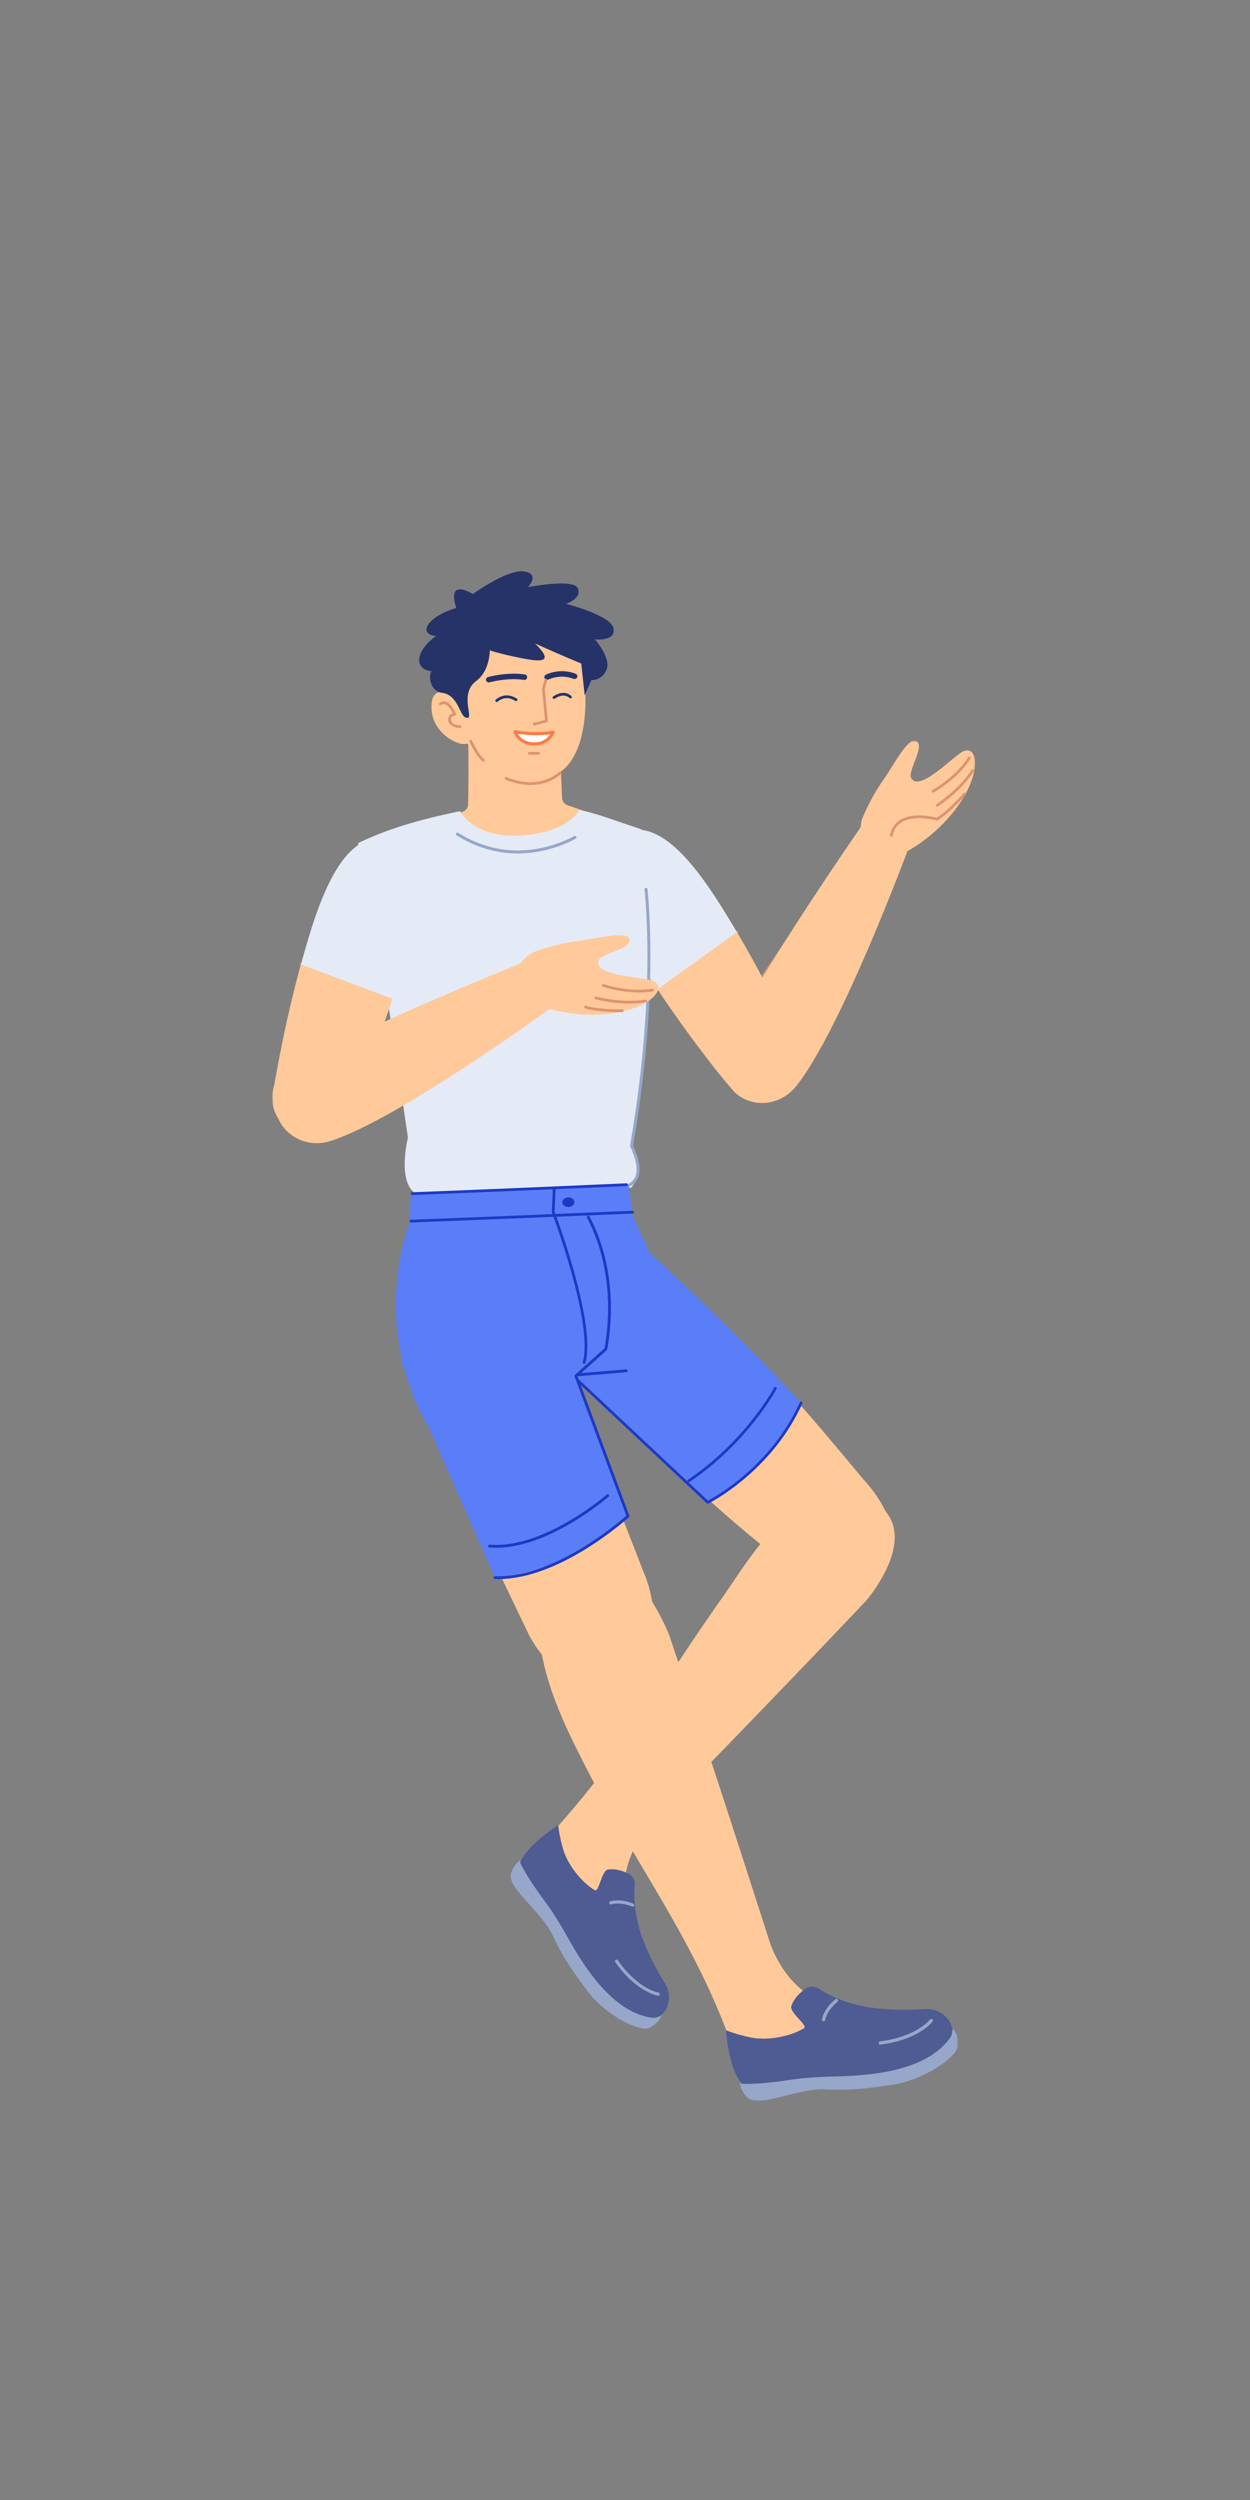 <svg xmlns="http://www.w3.org/2000/svg" xmlns:xlink="http://www.w3.org/1999/xlink" width="512" height="1024" version="1.1" viewBox="0 0 512 1024"><rect x="0" y="0" width="512" height="1024" fill="#808080" stroke="none"/><title>2.人物组件/9.互联网人群/后仰/讲解</title><desc>Created with Sketch.</desc><defs><polygon id="path-1" points=".842 .854 47.9 .854 47.9 49.168 .842 49.168"/><polygon id="path-3" points=".962 .381 90.455 .381 90.455 30 .962 30"/><polygon id="path-5" points="0 .701 59.83 .701 59.83 122.499 0 122.499"/></defs><g id="2.人物组件/9.互联网人群/后仰/讲解" fill="none" fill-rule="evenodd" stroke="none" stroke-width="1"><path id="Stroke-1" fill="#96A7CA" fill-rule="nonzero" d="M169.696,381.355 C169.805,381.035 170.151,380.863 170.471,380.972 C170.759,381.069 170.927,381.36 170.879,381.65 L170.855,381.746 L161.519,409.376 C161.418,409.674 161.112,409.842 160.814,409.779 L160.725,409.753 L123.145,395.645 C122.829,395.527 122.669,395.174 122.788,394.858 C122.895,394.574 123.191,394.416 123.479,394.474 L123.575,394.501 L160.562,408.386 L169.696,381.355 Z"/><path id="Stroke-2" fill="#DD936F" fill-rule="nonzero" d="M352.407,340.271 C352.58,340.017 352.926,339.951 353.181,340.124 C353.406,340.278 353.483,340.568 353.376,340.809 L353.327,340.897 L300.112,419.031 C299.939,419.285 299.593,419.35 299.338,419.177 C299.113,419.024 299.036,418.733 299.143,418.492 L299.192,418.404 L352.407,340.271 Z"/><path id="Stroke-3" fill="#96A7CA" fill-rule="nonzero" d="M301.374,381.343 C301.648,381.146 302.03,381.208 302.227,381.482 C302.405,381.728 302.372,382.062 302.164,382.27 L302.088,382.335 L269.525,405.804 C269.26,405.995 268.899,405.942 268.697,405.699 L268.642,405.62 L264.815,399.174 C264.643,398.884 264.739,398.509 265.029,398.337 C265.29,398.182 265.62,398.244 265.809,398.469 L265.867,398.55 L269.352,404.421 L301.374,381.343 Z"/><path id="Fill-4" fill="#FFC999" d="M325.135,426.239 C325.135,426.239 312.233,397.88 296.851,373.615 C282.823,351.488 267.2,334.175 252.817,342.451 C234.755,352.843 255.857,382.882 265.342,398.863 C272.167,410.363 288.64,433.031 298.153,444.218 C313.325,462.061 336.208,443.242 325.135,426.239"/><path id="Fill-6" fill="#E4EBF7" d="M269.168,405.308 C259.683,389.328 230.39,355.346 252.674,342.209 C268.395,332.939 284.402,351.536 301.731,381.839 L269.168,405.308 Z"/><path id="Fill-8" fill="#FFC999" d="M372.203,347.25 C372.203,347.25 344.422,422.273 325.967,445.064 C315.646,457.811 293.998,451.781 296.419,432.515 C298.405,416.702 353.551,337.349 353.551,337.349 C353.551,337.349 357.535,328.944 367.432,333.719 C377.702,338.675 372.203,347.25 372.203,347.25"/><g id="分组" transform="translate(351.5, 302.488)"><mask id="mask-2" fill="#fff"><use xlink:href="#path-1"/></mask><path id="Fill-10" fill="#FFC999" d="M31.986,37.597 C31.986,37.597 16.362,52.249 6.99,48.578 C-1.499,45.254 1.276,33.848 1.276,33.848 C1.276,33.848 4.461,25.18 10.428,16.78 C14.337,11.276 20.209,-0.298 23.566,0.947 C27.94,2.569 20.005,13.421 21.778,16.316 C25.374,22.183 39.655,6.422 43.342,5.11 C50.55,2.545 50.863,20.164 31.986,37.597" mask="url(#mask-2)"/></g><path id="Stroke-12" fill="#DD936F" fill-rule="nonzero" d="M396.604,310.162 C396.771,309.903 397.115,309.829 397.373,309.995 C397.632,310.161 397.706,310.506 397.54,310.764 C396.01,313.14 394.092,315.39 391.875,317.505 C389.803,319.482 387.585,321.234 385.367,322.745 C384.59,323.275 383.868,323.736 383.22,324.127 L382.779,324.389 C382.611,324.487 382.481,324.56 382.394,324.608 C382.124,324.755 381.786,324.655 381.639,324.385 C381.492,324.115 381.591,323.777 381.861,323.63 L382.222,323.425 C382.342,323.355 382.483,323.272 382.645,323.174 L383.3,322.77 C383.752,322.485 384.234,322.17 384.74,321.826 C386.911,320.347 389.082,318.631 391.106,316.7 C393.264,314.642 395.125,312.458 396.604,310.162 Z"/><path id="Stroke-14" fill="#DD936F" fill-rule="nonzero" d="M397.934,315.33 C398.089,315.065 398.43,314.975 398.695,315.13 C398.961,315.285 399.051,315.625 398.896,315.891 L398.691,316.222 L398.474,316.554 C398.396,316.671 398.312,316.794 398.222,316.923 L398.084,317.122 C397.406,318.084 396.572,319.154 395.574,320.305 C392.88,323.414 389.52,326.52 385.446,329.439 L384.76,329.924 C384.571,330.056 384.381,330.187 384.189,330.317 C383.935,330.49 383.589,330.425 383.416,330.171 C383.243,329.917 383.308,329.571 383.562,329.398 L384.123,329.011 C388.43,326.007 391.948,322.79 394.733,319.576 C395.706,318.454 396.517,317.413 397.174,316.481 L397.49,316.022 L397.753,315.622 C397.847,315.476 397.907,315.378 397.934,315.33 Z"/><path id="Stroke-16" fill="#DD936F" fill-rule="nonzero" d="M394.624,324.908 C394.827,324.676 395.178,324.653 395.409,324.855 C395.641,325.057 395.664,325.409 395.462,325.64 C392.566,328.951 389.827,331.597 387.327,333.643 C386.449,334.362 385.663,334.954 384.98,335.429 L384.641,335.661 C384.588,335.696 384.537,335.729 384.488,335.762 L384.117,335.996 C383.987,336.073 383.83,336.093 383.684,336.052 L383.367,335.969 L383.12,335.909 C382.66,335.8 382.138,335.691 381.568,335.589 C379.162,335.159 376.696,334.991 374.406,335.232 C369.647,335.735 366.529,337.901 365.661,342.242 C365.6,342.543 365.307,342.738 365.006,342.678 C364.705,342.618 364.509,342.325 364.569,342.023 C365.547,337.137 369.092,334.675 374.289,334.126 C376.697,333.871 379.263,334.047 381.763,334.493 C382.237,334.578 382.678,334.667 383.081,334.758 L383.639,334.89 L383.745,334.916 L384.075,334.7 L384.345,334.515 L384.859,334.149 C385.392,333.762 385.981,333.307 386.622,332.782 C389.074,330.775 391.77,328.171 394.624,324.908 Z"/><path id="Fill-18" fill="#FFC999" d="M324.011,642.304 C273.125,603.817 239.822,561.921 239.822,561.921 C239.822,561.921 216.805,513.49 258.578,518.134 C278.807,520.384 308.246,551.062 353.576,605.881 C353.576,605.881 376.901,629.4 359.53,646.429 C344.989,660.685 324.011,642.304 324.011,642.304"/><path id="Fill-20" fill="#597EF7" d="M289.892,615.338 C314.548,602.556 328.13,574.616 328.13,574.616 C315.025,560.442 296.725,540.806 249.05,497.358 C209.348,505.658 224.302,553.803 224.302,553.803 L289.892,615.338 Z"/><path id="Stroke-22" fill="#1D39C4" fill-rule="nonzero" d="M317.849,568.146 C318.121,568.29 318.224,568.627 318.08,568.899 L317.732,569.528 L317.425,570.06 C317.208,570.432 316.965,570.839 316.697,571.279 C315.549,573.161 314.168,575.256 312.552,577.511 C307.938,583.952 302.369,590.393 295.831,596.404 C291.63,600.268 287.154,603.829 282.402,607.026 C282.146,607.198 281.8,607.13 281.628,606.875 C281.456,606.62 281.524,606.273 281.779,606.102 C286.484,602.937 290.916,599.41 295.077,595.584 C301.555,589.627 307.075,583.244 311.646,576.862 C313.1,574.833 314.361,572.935 315.431,571.211 L315.746,570.699 C316.142,570.049 316.481,569.473 316.762,568.977 L317.096,568.377 C317.24,568.105 317.577,568.002 317.849,568.146 Z"/><path id="Stroke-24" fill="#1D39C4" fill-rule="nonzero" d="M223.896,553.422 C224.083,553.223 224.383,553.192 224.604,553.335 L224.684,553.397 L289.988,614.662 L290.14,614.582 C290.55,614.365 291.026,614.102 291.563,613.793 C293.099,612.91 294.813,611.838 296.66,610.575 C301.939,606.965 307.219,602.549 312.147,597.301 C318.479,590.557 323.755,582.928 327.623,574.386 C327.75,574.106 328.08,573.982 328.361,574.108 C328.641,574.235 328.765,574.566 328.639,574.846 C324.717,583.505 319.372,591.234 312.96,598.064 C307.973,603.374 302.632,607.841 297.289,611.495 C295.418,612.775 293.679,613.862 292.118,614.759 L291.49,615.115 C291.291,615.226 291.102,615.33 290.923,615.427 L290.341,615.735 C290.254,615.781 290.186,615.815 290.139,615.838 C289.961,615.926 289.752,615.911 289.589,615.805 L289.512,615.745 L223.921,554.21 C223.697,553.999 223.685,553.647 223.896,553.422 Z"/><path id="Fill-26" fill="#FFC999" d="M296.843,652.958 C269.46,691.553 254.301,720.778 222.009,755.18 C218.091,759.355 223.755,765.37 229.719,770.357 C232.494,792.622 252.96,818.185 260.528,816.65 C265.071,815.729 266.567,797.407 260.558,787.928 C247.124,766.744 266.957,746.771 266.957,746.771 C266.957,746.771 317.123,695.504 354.872,655.532 C354.872,655.532 376.685,630.251 360.5,616.915 C332.483,593.828 306.188,639.785 296.843,652.958"/><path id="Fill-28" fill="#96A7CA" d="M270.832,825.737 C270.832,825.737 263.329,829.001 249.727,816.274 C236.125,803.546 234.787,791.747 228.259,784.358 C216.061,770.548 213.05,761.957 213.05,761.957 C213.05,761.957 210.557,763.462 209.342,767.309 C207.467,773.245 221.77,782.803 226.471,792.904 C229.871,800.212 233,805.363 240.497,815.381 C247.996,825.4 262.031,832.583 266.038,830.585 C270.044,828.587 270.832,825.737 270.832,825.737"/><path id="Fill-30" fill="#4E5C93" d="M213.048,762.825 C213.048,762.825 214.652,767.266 223.053,778.617 C225.062,781.332 226.958,784.087 230.064,789.27 C234.836,797.235 247.983,824.602 267.84,826.549 C271.56,826.021 273.125,823.076 273.765,820.326 C274.376,817.71 273.908,814.961 272.52,812.659 C268.317,805.688 258.24,789.057 260.019,772.209 C260.228,770.236 259.211,768.356 257.441,767.46 C255.299,766.379 252.24,765.311 249.033,765.765 C246.365,766.143 245.37,775.221 243.62,774.219 C238.806,771.462 232.748,764.393 230.723,757.638 C229.026,751.98 228.648,747.606 228.648,747.606 C228.648,747.606 216.26,755.22 213.048,762.825"/><path id="Stroke-32" fill="#96A7CA" fill-rule="nonzero" d="M252.152,802.775 C252.444,802.569 252.848,802.639 253.054,802.931 C256.771,808.204 260.715,811.815 264.629,814.073 C265.989,814.858 267.245,815.418 268.366,815.791 C268.754,815.92 269.095,816.017 269.387,816.085 L269.679,816.147 C269.694,816.15 269.706,816.152 269.716,816.153 C270.069,816.206 270.313,816.535 270.26,816.889 C270.208,817.242 269.878,817.486 269.525,817.434 C269.224,817.389 268.69,817.263 267.957,817.019 C266.755,816.619 265.418,816.023 263.982,815.194 C259.905,812.842 255.821,809.103 251.996,803.677 C251.79,803.385 251.86,802.981 252.152,802.775 Z"/><path id="Stroke-34" fill="#96A7CA" fill-rule="nonzero" d="M250.313,778.697 C252.653,778.153 255.131,778.378 257.523,779.079 C258.03,779.227 258.493,779.386 258.902,779.546 L259.167,779.653 C259.282,779.7 259.37,779.739 259.43,779.767 C259.754,779.919 259.893,780.304 259.742,780.628 C259.59,780.952 259.205,781.091 258.881,780.94 L258.664,780.845 C258.598,780.818 258.52,780.787 258.432,780.752 C258.056,780.605 257.629,780.458 257.159,780.321 C254.963,779.678 252.697,779.472 250.606,779.958 L250.329,780.027 C249.983,780.118 249.629,779.912 249.537,779.567 C249.446,779.221 249.652,778.867 249.997,778.775 C250.102,778.747 250.207,778.721 250.313,778.697 Z"/><path id="Fill-36" fill="#FFC999" d="M238.413,720.777 C260.691,765.045 285.096,794.676 301.085,841.429 C303.024,847.101 311.37,844.81 318.909,841.74 C340.869,850.095 374.562,843.699 376.854,835.944 C378.231,831.288 362.012,820.917 350.295,821.827 C324.104,823.864 315.354,795.715 315.354,795.715 C315.354,795.715 292.529,724.152 274.064,669.616 C274.064,669.616 258.552,630.369 238.274,638.8 C203.168,653.398 230.81,705.667 238.413,720.777"/><g id="分组" transform="translate(302, 830.489)"><mask id="mask-4" fill="#fff"><use xlink:href="#path-3"/></mask><path id="Fill-38" fill="#96A7CA" d="M88.316,0.381 C88.316,0.381 87.656,8.923 69.208,15.265 C50.759,21.606 39.187,17.058 29.147,19.471 C10.385,23.982 0.962,22.552 0.962,22.552 C0.962,22.552 1.129,25.599 4.094,28.611 C8.665,33.256 24.524,24.712 36.176,25.318 C44.606,25.756 50.908,25.387 63.854,23.365 C76.801,21.343 90.335,11.881 90.451,7.195 C90.568,2.508 88.316,0.381 88.316,0.381" mask="url(#mask-4)"/></g><path id="Fill-40" fill="#4E5C93" d="M303.761,853.47 C303.761,853.47 308.659,854.164 323.282,851.961 C326.779,851.434 330.259,851.032 336.577,850.701 C346.289,850.192 378.058,851.454 389.602,834.034 C390.937,830.335 388.981,827.443 386.749,825.501 C384.628,823.653 381.856,822.736 379.045,822.891 C370.532,823.36 350.201,824.526 335.486,814.614 C333.764,813.454 331.525,813.471 329.828,814.671 C327.776,816.121 325.288,818.428 324.136,821.617 C323.176,824.272 331.088,829.647 329.3,830.775 C324.388,833.875 314.876,836.013 307.633,834.573 C301.565,833.367 297.335,831.57 297.335,831.57 C297.335,831.57 298.3,846.768 303.761,853.47"/><path id="Stroke-42" fill="#96A7CA" fill-rule="nonzero" d="M380.901,827.2 C381.123,826.899 381.547,826.835 381.849,827.057 C382.15,827.279 382.214,827.704 381.992,828.005 L381.845,828.193 C381.565,828.537 381.102,829.028 380.439,829.622 C379.134,830.795 377.481,831.963 375.451,833.049 C371.496,835.168 366.596,836.721 360.666,837.476 C360.294,837.524 359.955,837.261 359.907,836.889 C359.86,836.518 360.123,836.178 360.494,836.131 C366.262,835.396 371.002,833.894 374.811,831.854 C376.743,830.819 378.307,829.714 379.534,828.613 C379.959,828.232 380.31,827.88 380.592,827.566 L380.759,827.375 C380.828,827.294 380.875,827.235 380.901,827.2 Z"/><path id="Stroke-44" fill="#96A7CA" fill-rule="nonzero" d="M343.14,819.001 C343.366,819.3 343.306,819.725 343.006,819.95 L342.779,820.132 C342.624,820.26 342.426,820.433 342.193,820.649 C341.568,821.23 340.942,821.9 340.359,822.648 C339.197,824.136 338.356,825.738 337.966,827.416 C337.881,827.781 337.516,828.007 337.152,827.923 C336.787,827.838 336.56,827.473 336.645,827.109 C337.084,825.22 338.016,823.446 339.289,821.814 C339.92,821.005 340.595,820.283 341.27,819.656 C341.507,819.436 341.728,819.242 341.928,819.077 L342.191,818.867 C342.49,818.641 342.915,818.701 343.14,819.001 Z"/><path id="Fill-46" fill="#FFC999" d="M239.667,332.444 C239.667,332.444 236.091,352.588 213.971,353.767 C188.294,355.136 183.566,334.742 183.566,334.742 L189.614,332.443 C190.868,331.966 191.705,330.788 191.735,329.447 C191.84,324.665 192.027,312.476 191.69,296.429 C213.357,288.008 228.905,293.819 228.905,293.819 C228.905,293.819 229.529,312.854 230.237,326.875 C230.306,328.234 231.198,329.411 232.491,329.837 C234.723,330.569 238.109,331.721 239.667,332.444"/><path id="Fill-48" fill="#FFC999" d="M185.144,280.934 C185.144,280.934 182.387,250.104 205.649,248.166 C233.744,245.825 235.832,261.68 237.923,269.037 C240.145,276.854 243.61,309.971 226.952,317.685 C219.857,320.447 215.458,322.01 202.852,315.369 C184.507,305.708 185.144,280.934 185.144,280.934"/><path id="Fill-50" fill="#FFC999" d="M192.839,303.577 L191.865,286.283 C191.865,286.283 178.13,278.527 176.9,287.395 C175.644,296.437 182.048,302.441 187.794,304.372 C191.49,305.612 192.839,303.577 192.839,303.577"/><path id="Fill-52" fill="#253368" d="M193.664,243.336 C193.664,243.336 207.842,233.024 214.637,234.075 C221.432,235.125 216.251,240.503 216.251,240.503 C216.251,240.503 234.866,236.81 236.69,240.977 C238.512,245.145 231.821,247.331 231.821,247.331 C231.821,247.331 250.28,251.952 251.298,257.414 C252.318,262.874 243.695,261.882 243.695,261.882 C243.695,261.882 250.419,269.555 248.456,274.266 C246.494,278.976 242.255,278.549 242.255,278.549 L239.484,284.832 L238.094,271.779 C238.094,271.779 231.446,269.102 219.156,263.579 C226.715,270.944 222.168,271.085 215.982,270.018 C208.73,268.769 200.229,266.504 200.649,266.282 C200.649,266.282 200.697,274.802 195.135,278.853 C188.318,283.821 193.574,293.483 191.757,293.963 C188.267,294.92 188.454,285.336 181.646,283.863 C176.357,283.61 175.307,277.163 176.714,274.935 C169.716,274.173 169.769,266.988 178.577,260.508 C170.735,259.703 175.359,252.371 186.875,249.047 C182.876,236.286 193.664,243.336 193.664,243.336"/><path id="Stroke-54" fill="#253368" fill-rule="nonzero" d="M203.075,276.629 C206.559,276.007 210.127,275.752 213.483,276.079 C213.992,276.128 214.491,276.191 214.981,276.268 C215.595,276.364 216.015,276.94 215.918,277.554 C215.822,278.168 215.247,278.587 214.633,278.491 C214.187,278.421 213.731,278.364 213.265,278.318 C210.142,278.014 206.769,278.255 203.471,278.844 C202.829,278.959 202.23,279.08 201.684,279.203 L200.984,279.367 C200.758,279.423 200.593,279.466 200.497,279.493 C199.899,279.661 199.278,279.313 199.109,278.715 C198.941,278.117 199.29,277.495 199.888,277.327 L200.44,277.184 C200.539,277.159 200.649,277.133 200.768,277.105 C201.456,276.942 202.23,276.78 203.075,276.629 Z"/><path id="Stroke-56" fill="#253368" fill-rule="nonzero" d="M225.46,275.623 C228.623,274.662 232.159,274.581 235.762,275.956 C236.342,276.177 236.633,276.827 236.412,277.408 C236.19,277.988 235.54,278.279 234.96,278.058 C231.872,276.879 228.834,276.949 226.114,277.776 C225.684,277.907 225.303,278.046 224.976,278.183 L224.711,278.301 C224.668,278.321 224.636,278.337 224.615,278.347 C224.065,278.635 223.385,278.422 223.097,277.871 C222.81,277.321 223.023,276.641 223.573,276.353 C223.943,276.16 224.586,275.889 225.46,275.623 Z"/><path id="Stroke-58" fill="#DD936F" fill-rule="nonzero" d="M223.04,278.362 C223.121,278.065 223.427,277.891 223.723,277.971 C223.99,278.044 224.158,278.299 224.13,278.566 L224.114,278.655 L223.132,282.25 L224.398,295.268 C224.421,295.51 224.285,295.736 224.068,295.831 L223.983,295.861 L218.929,297.163 C218.631,297.239 218.328,297.06 218.251,296.763 C218.182,296.495 218.32,296.222 218.566,296.114 L218.651,296.085 L223.243,294.901 L222.015,282.257 L222.032,282.056 L223.04,278.362 Z"/><path id="Stroke-60" fill="#253368" fill-rule="nonzero" d="M204.289,285.715 C206.442,284.516 208.982,284.427 211.684,286.16 C211.943,286.326 212.018,286.67 211.852,286.929 C211.686,287.188 211.342,287.263 211.084,287.097 C208.753,285.602 206.647,285.676 204.83,286.687 C204.545,286.846 204.294,287.016 204.079,287.185 L203.903,287.331 C203.874,287.357 203.852,287.377 203.838,287.391 C203.62,287.608 203.268,287.607 203.051,287.389 C202.835,287.171 202.836,286.818 203.054,286.602 C203.287,286.369 203.705,286.04 204.289,285.715 Z"/><path id="Stroke-62" fill="#253368" fill-rule="nonzero" d="M227.82,284.54 C229.206,283.868 230.639,283.591 232.01,283.957 C232.747,284.153 233.429,284.531 234.04,285.105 C234.265,285.315 234.276,285.667 234.066,285.892 C233.856,286.116 233.503,286.127 233.279,285.917 C232.802,285.469 232.282,285.181 231.724,285.032 C230.655,284.747 229.473,284.975 228.305,285.541 C228.017,285.681 227.752,285.832 227.519,285.981 L227.32,286.114 L227.243,286.169 C226.999,286.356 226.649,286.309 226.463,286.065 C226.276,285.82 226.323,285.471 226.568,285.285 C226.82,285.092 227.252,284.815 227.82,284.54 Z"/><path id="Fill-64" fill="#FFF" d="M210.964,299.722 C210.964,299.722 218.982,301.296 226.546,299.928 C226.546,299.928 224.639,304.59 219.284,304.714 C212.522,304.87 210.964,299.722 210.964,299.722"/><path id="Stroke-66" fill="#FF7A46" fill-rule="nonzero" d="M211.086,299.099 C210.616,299.007 210.218,299.448 210.356,299.906 C210.572,300.618 211.103,301.64 212.074,302.658 C213.74,304.403 216.121,305.422 219.299,305.348 C221.789,305.29 223.79,304.328 225.328,302.767 C225.881,302.206 226.335,301.605 226.697,301.003 L226.867,300.708 C226.993,300.48 227.081,300.295 227.133,300.168 C227.322,299.704 226.925,299.214 226.433,299.303 C226.039,299.374 225.64,299.438 225.234,299.495 C221.477,300.022 217.446,299.937 213.602,299.474 C213.053,299.408 212.546,299.339 212.086,299.268 L211.34,299.146 C211.228,299.126 211.143,299.111 211.086,299.099 Z M212.174,300.744 L212.053,300.546 L212.257,300.576 C212.63,300.63 213.028,300.683 213.451,300.734 L214.192,300.819 C217.663,301.19 221.258,301.255 224.68,300.847 L225.341,300.76 L225.195,300.972 C224.968,301.281 224.711,301.585 224.424,301.877 C223.106,303.214 221.41,304.03 219.269,304.08 C216.454,304.145 214.415,303.273 212.992,301.782 C212.674,301.448 212.402,301.098 212.174,300.744 Z"/><path id="Stroke-68" fill="#DD936F" fill-rule="nonzero" d="M229.033,316.191 C229.248,315.971 229.6,315.966 229.82,316.181 C230.041,316.395 230.045,316.747 229.831,316.968 L229.694,317.101 C229.533,317.253 229.297,317.457 228.988,317.699 C228.309,318.23 227.504,318.759 226.574,319.252 C221.4,321.992 214.858,322.504 207.071,319.404 C206.786,319.29 206.647,318.966 206.76,318.681 C206.874,318.395 207.198,318.256 207.483,318.369 C214.957,321.345 221.159,320.86 226.053,318.268 C226.923,317.807 227.674,317.314 228.302,316.823 L228.556,316.618 C228.787,316.428 228.947,316.281 229.033,316.191 Z"/><path id="Stroke-70" fill="#DD936F" fill-rule="nonzero" d="M220.563,308.014 C220.871,308.013 221.12,308.262 221.121,308.569 C221.121,308.846 220.92,309.076 220.655,309.119 L220.565,309.127 L216.755,309.133 C216.448,309.133 216.198,308.884 216.198,308.577 C216.197,308.301 216.399,308.071 216.663,308.027 L216.753,308.02 L220.563,308.014 Z"/><path id="Stroke-72" fill="#DD936F" fill-rule="nonzero" d="M180.444,287.608 C181.988,286.859 183.8,287.411 185.488,290.001 L185.749,290.406 C186.98,292.344 187.089,292.956 186.002,293.212 L185.676,293.281 C185.503,293.319 185.438,293.345 185.336,293.403 C185.128,293.522 184.955,293.734 184.812,294.114 C184.188,295.783 186.027,297.111 188.404,297.035 C188.712,297.025 188.969,297.266 188.978,297.574 C188.988,297.881 188.747,298.138 188.44,298.148 C185.397,298.245 182.784,296.359 183.77,293.724 C184.001,293.108 184.342,292.689 184.783,292.437 C184.993,292.317 185.121,292.266 185.372,292.208 L185.502,292.179 L185.385,291.954 C185.28,291.762 185.134,291.517 184.94,291.209 L184.556,290.608 C183.168,288.479 181.958,288.11 180.929,288.609 C180.849,288.648 180.785,288.685 180.74,288.715 L180.675,288.763 C180.443,288.964 180.091,288.939 179.89,288.707 C179.688,288.475 179.713,288.123 179.946,287.922 C180.048,287.833 180.215,287.718 180.444,287.608 Z"/><path id="Stroke-74" fill="#DD936F" fill-rule="nonzero" d="M192.61,303.07 C192.89,302.943 193.219,303.067 193.346,303.347 L193.505,303.689 C193.635,303.963 193.785,304.27 193.951,304.6 C194.425,305.543 194.937,306.486 195.467,307.364 C196.148,308.49 196.807,309.424 197.418,310.094 C197.753,310.463 198.067,310.743 198.351,310.926 C198.609,311.093 198.683,311.437 198.516,311.695 C198.349,311.954 198.004,312.027 197.746,311.861 C197.373,311.619 196.99,311.278 196.595,310.844 C195.927,310.111 195.23,309.123 194.515,307.939 C193.968,307.034 193.443,306.067 192.956,305.1 L192.714,304.612 L192.332,303.806 C192.205,303.526 192.33,303.196 192.61,303.07 Z"/><path id="Fill-76" fill="#E4EBF7" d="M258.638,486.42 C233.981,489.099 172.125,489.756 172.125,489.756 C161.871,486.657 167.096,465.972 167.096,465.972 C167.096,465.972 160.307,420.029 155.085,383.889 C152.838,368.328 145.768,345.749 146.818,345.255 C158.618,339.707 170.061,336.09 188.422,332.251 C188.985,333.379 194.496,342.761 211.806,342.273 C230.754,341.739 236.699,333.213 237.324,331.695 C246.603,333.843 250.763,335.792 261.641,339.317 C264.95,340.389 266.981,343.724 266.438,347.157 C266.438,347.157 270.825,393.584 258.669,469.313 C265.223,478.065 258.638,486.42 258.638,486.42 Z"/><path id="Stroke-78" fill="#96A7CA" fill-rule="nonzero" d="M186.797,341.304 C186.976,341.018 187.353,340.931 187.639,341.11 C201.406,349.715 215.651,350.011 228.71,345.35 C230.5,344.712 232.101,344.028 233.491,343.345 L234.044,343.067 C234.218,342.978 234.382,342.892 234.535,342.809 L234.98,342.564 C235.074,342.511 235.141,342.472 235.183,342.446 C235.472,342.272 235.848,342.364 236.022,342.653 C236.197,342.942 236.105,343.317 235.816,343.492 L235.587,343.625 L235.348,343.759 C234.973,343.965 234.533,344.195 234.03,344.442 C232.6,345.145 230.956,345.847 229.121,346.502 C215.738,351.278 201.113,350.974 186.991,342.147 C186.705,341.968 186.618,341.591 186.797,341.304 Z"/><path id="Stroke-80" fill="#96A7CA" fill-rule="nonzero" d="M264.526,363.628 C264.861,363.588 265.165,363.827 265.206,364.162 L265.256,364.615 C265.296,364.987 265.34,365.429 265.388,365.941 L265.469,366.848 C265.564,367.944 265.658,369.168 265.748,370.518 L265.786,371.105 C267.417,396.583 266.067,429.636 259.497,468.104 L259.303,469.229 L259.412,469.461 C263.184,477.706 262.529,482.819 258.987,485.384 L258.81,485.509 C258.13,485.973 257.404,486.299 256.677,486.513 C256.237,486.642 255.888,486.706 255.628,486.73 L245.436,486.988 L236.204,487.242 C227.249,487.496 218.358,487.774 209.913,488.071 L200.978,488.399 C188.845,488.866 178.923,489.343 171.85,489.822 C171.513,489.845 171.222,489.59 171.199,489.254 C171.176,488.917 171.431,488.625 171.767,488.602 L174.292,488.439 C182.544,487.926 193.96,487.419 207.768,486.924 L216.284,486.63 C222.048,486.438 227.969,486.256 233.932,486.084 L246.315,485.742 L255.553,485.511 L255.707,485.49 C255.86,485.463 256.074,485.416 256.333,485.34 C256.943,485.161 257.554,484.886 258.121,484.499 C261.315,482.319 261.931,477.701 258.116,469.573 C258.063,469.46 258.046,469.332 258.067,469.209 C264.738,430.717 266.178,397.611 264.621,372.051 L264.566,371.183 C264.453,369.411 264.332,367.847 264.211,366.496 L264.065,364.973 L263.992,364.308 C263.951,363.973 264.19,363.669 264.526,363.628 Z"/><path id="Fill-82" fill="#597EF7" d="M180.13,591.876 L208.849,579.306 C208.849,579.306 219.59,572.138 229.223,567.806 C243.22,561.512 267.346,546.939 277.832,535.845 C264.316,510.506 258.205,495.717 258.205,495.717 L168.212,499.847 C168.212,499.847 148.454,545.418 180.13,591.876"/><path id="Fill-84" fill="#597EF7" d="M259.092,496.507 L257.469,485.623 L168.282,489.422 L167.663,499.882 C167.663,499.882 250.005,497.066 259.092,496.507"/><path id="Stroke-86" fill="#1D39C4" fill-rule="nonzero" d="M259.655,496.483 C259.667,496.794 259.426,497.056 259.116,497.069 L227.488,498.379 L183.013,500.174 C177.372,500.396 172.44,500.585 168.308,500.74 C167.997,500.751 167.736,500.509 167.724,500.198 C167.713,499.888 167.955,499.627 168.266,499.615 L192.361,498.678 L219.463,497.582 L259.069,495.945 C259.379,495.932 259.641,496.173 259.655,496.483 Z"/><path id="Stroke-88" fill="#1D39C4" fill-rule="nonzero" d="M257.217,485.22 C257.23,485.53 256.99,485.793 256.68,485.806 L227.933,487.052 L195.06,488.437 C184.566,488.869 175.705,489.222 168.87,489.477 C168.56,489.489 168.299,489.246 168.287,488.936 C168.276,488.625 168.518,488.364 168.828,488.353 L189.081,487.556 L208.674,486.744 L236.263,485.568 L256.63,484.682 C256.94,484.669 257.203,484.909 257.217,485.22 Z"/><path id="Fill-90" fill="#1D39C4" d="M230.304,492.574 C230.383,493.658 231.556,494.468 232.924,494.384 C234.294,494.299 235.338,493.352 235.26,492.268 C235.18,491.185 234.007,490.375 232.639,490.459 C231.271,490.543 230.224,491.489 230.304,492.574"/><path id="Stroke-92" fill="#1D39C4" fill-rule="nonzero" d="M227.034,486.152 C227.313,486.164 227.536,486.378 227.568,486.647 L227.571,486.738 L227.154,496.336 L227.693,497.796 L228.421,499.817 C228.675,500.532 228.941,501.289 229.217,502.084 C230.792,506.624 232.368,511.47 233.839,516.42 C235.237,521.124 236.468,525.685 237.486,530.016 L237.795,531.356 C240.513,543.308 241.362,552.578 239.801,558.238 C239.718,558.537 239.408,558.713 239.109,558.63 C238.809,558.548 238.634,558.238 238.716,557.939 C240.269,552.309 239.31,542.696 236.39,530.274 C235.378,525.966 234.152,521.425 232.761,516.74 C231.458,512.355 230.072,508.052 228.677,503.972 L228.154,502.453 C227.879,501.661 227.614,500.907 227.361,500.194 L226.542,497.924 L226.062,496.627 C226.044,496.579 226.032,496.53 226.028,496.479 L226.026,496.403 L226.447,486.689 C226.461,486.379 226.723,486.138 227.034,486.152 Z"/><g id="分组" transform="translate(111.5, 342.988)"><mask id="mask-6" fill="#fff"><use xlink:href="#path-5"/></mask><path id="Fill-94" fill="#FFC999" d="M0.921,101.07 C0.921,101.07 5.934,70.32 14.413,42.868 C22.146,17.838 32.68,-2.967 48.732,1.246 C68.886,6.537 56.401,41.059 51.441,58.969 C47.871,71.856 37.92,98.052 31.675,111.342 C21.712,132.538 -5.304,120.381 0.921,101.07" mask="url(#mask-6)"/></g><path id="Fill-96" fill="#E4EBF7" d="M160.939,409.18 C165.901,391.272 185.256,350.796 160.306,343.963 C142.704,339.142 132.135,361.285 123.36,395.073 L160.939,409.18 Z"/><path id="Fill-98" fill="#FFC999" d="M227.837,411.35 C227.837,411.35 163.259,458.57 135.29,467.385 C119.647,472.317 104.925,455.34 117.578,440.61 C127.964,428.522 217.751,392.796 217.751,392.796 C217.751,392.796 225.713,387.987 231.327,397.434 C237.156,407.235 227.837,411.35 227.837,411.35"/><path id="Fill-100" fill="#FFC999" d="M236.206,415.336 C236.206,415.336 214.858,413.585 211.289,404.173 C208.057,395.648 218.375,390.053 218.375,390.053 C218.375,390.053 226.939,386.597 237.172,385.384 C243.875,384.587 256.397,381.176 257.726,384.499 C259.459,388.831 246.088,390.23 245.132,393.488 C243.196,400.088 264.464,400.1 267.911,401.954 C274.649,405.577 261.799,417.632 236.206,415.336"/><path id="Stroke-102" fill="#DD936F" fill-rule="nonzero" d="M246.605,403.43 C246.707,403.14 247.024,402.987 247.314,403.089 L247.605,403.185 L248.224,403.377 L248.46,403.447 C249.389,403.719 250.441,403.991 251.594,404.245 C256.618,405.353 261.78,405.765 266.584,405.074 L267.194,404.98 C267.497,404.93 267.783,405.135 267.834,405.439 C267.884,405.742 267.678,406.028 267.375,406.078 L266.742,406.176 C261.787,406.888 256.498,406.467 251.354,405.332 C250.345,405.109 249.41,404.873 248.563,404.635 L248.147,404.515 C247.813,404.417 247.517,404.326 247.264,404.244 L246.947,404.139 C246.657,404.038 246.504,403.72 246.605,403.43 Z"/><path id="Stroke-104" fill="#DD936F" fill-rule="nonzero" d="M244.179,408.22 C251.149,409.901 257.253,410.217 262.128,409.728 L262.612,409.677 C262.99,409.634 263.33,409.589 263.629,409.543 L264.206,409.445 C264.225,409.441 264.241,409.438 264.254,409.435 C264.555,409.372 264.85,409.564 264.913,409.865 C264.977,410.166 264.784,410.461 264.484,410.525 L264.15,410.586 L264.025,410.607 C263.659,410.667 263.228,410.727 262.737,410.783 C257.661,411.357 251.254,411.071 243.918,409.301 C243.619,409.229 243.435,408.929 243.507,408.63 C243.572,408.361 243.822,408.185 244.089,408.205 L244.179,408.22 Z"/><path id="Stroke-106" fill="#DD936F" fill-rule="nonzero" d="M239.296,412.362 C239.387,412.069 239.7,411.905 239.993,411.997 L240.242,412.068 C240.351,412.098 240.487,412.133 240.649,412.172 L240.82,412.213 C241.525,412.38 242.372,412.547 243.358,412.703 C246.551,413.21 250.413,413.486 254.933,413.409 C255.24,413.404 255.494,413.648 255.499,413.956 C255.504,414.263 255.259,414.516 254.952,414.522 C250.367,414.599 246.44,414.319 243.183,413.803 C242.17,413.642 241.296,413.469 240.564,413.296 L240.218,413.212 C239.959,413.147 239.773,413.094 239.661,413.059 C239.367,412.968 239.204,412.655 239.296,412.362 Z"/><path id="Fill-108" fill="#FFC999" d="M216.602,669.536 C190.778,615.642 182.066,598.079 167.58,551.696 C167.58,551.696 179.655,503.084 220.136,546.216 C227.471,554.031 241.548,586.79 263.607,643.931 C263.607,643.931 277.427,673.121 253.353,686.366 C230.783,698.783 216.602,669.536 216.602,669.536"/><path id="Fill-110" fill="#597EF7" d="M164.456,558.052 C164.456,558.052 173.491,500.102 228.047,542.254 C240.124,577.099 257.231,620.989 257.231,620.989 C257.231,620.989 234.616,643.532 202.744,646.208 C166.742,564.865 164.456,558.052 164.456,558.052"/><path id="Stroke-112" fill="#1D39C4" fill-rule="nonzero" d="M249.366,612.222 C249.576,612.462 249.551,612.827 249.31,613.036 L249.03,613.275 C248.86,613.42 248.667,613.581 248.451,613.758 L248.229,613.941 C247.355,614.656 246.344,615.452 245.21,616.309 C241.972,618.756 238.389,621.203 234.564,623.488 C225.543,628.874 216.604,632.519 208.224,633.619 C205.546,633.971 202.956,634.054 200.466,633.853 C200.148,633.827 199.911,633.548 199.937,633.23 C199.962,632.912 200.241,632.676 200.559,632.701 C202.965,632.896 205.473,632.816 208.074,632.474 C216.273,631.397 225.075,627.809 233.971,622.496 C237.759,620.235 241.307,617.811 244.514,615.387 L245.332,614.763 C245.862,614.355 246.36,613.964 246.825,613.591 L247.716,612.867 L248.551,612.166 C248.792,611.956 249.157,611.981 249.366,612.222 Z"/><path id="Stroke-114" fill="#1D39C4" fill-rule="nonzero" d="M240.676,498.03 C240.957,497.88 241.307,497.987 241.457,498.268 C242.855,500.888 244.076,503.608 245.128,506.416 C250.303,520.231 251.128,534.861 249.441,548.082 C249.278,549.364 249.103,550.506 248.927,551.495 L248.797,552.201 L248.691,552.723 C248.671,552.811 248.631,552.894 248.574,552.963 L248.512,553.028 L236.557,563.746 L257.772,620.788 C257.842,620.977 257.808,621.187 257.687,621.342 L257.62,621.416 L257.297,621.705 C257.034,621.938 256.724,622.208 256.369,622.512 C255.357,623.38 254.187,624.346 252.873,625.386 C249.119,628.356 244.964,631.326 240.523,634.098 C229.818,640.78 219.2,645.248 209.25,646.473 C207.022,646.747 204.846,646.853 202.726,646.785 C202.407,646.774 202.157,646.507 202.167,646.189 C202.177,645.87 202.444,645.62 202.763,645.63 C204.822,645.697 206.939,645.593 209.109,645.326 C218.864,644.126 229.337,639.719 239.911,633.118 C244.314,630.37 248.434,627.425 252.156,624.48 C253.295,623.578 254.325,622.733 255.235,621.962 L255.618,621.635 C255.897,621.395 256.149,621.177 256.37,620.982 L256.551,620.821 L235.338,563.781 C235.267,563.59 235.302,563.379 235.425,563.223 L235.494,563.15 L247.6,552.295 L247.703,551.769 C247.731,551.621 247.76,551.463 247.79,551.293 C247.962,550.323 248.135,549.199 248.296,547.936 C249.96,534.885 249.145,520.434 244.046,506.821 C243.012,504.059 241.812,501.387 240.438,498.812 C240.288,498.53 240.395,498.18 240.676,498.03 Z"/><path id="Stroke-116" fill="#1D39C4" fill-rule="nonzero" d="M256.526,560.892 C256.844,560.866 257.123,561.102 257.15,561.42 C257.174,561.706 256.985,561.96 256.715,562.028 L256.622,562.043 L236.348,563.732 C236.03,563.759 235.751,563.522 235.725,563.204 C235.701,562.918 235.89,562.664 236.16,562.596 L236.252,562.581 L256.526,560.892 Z"/></g></svg>